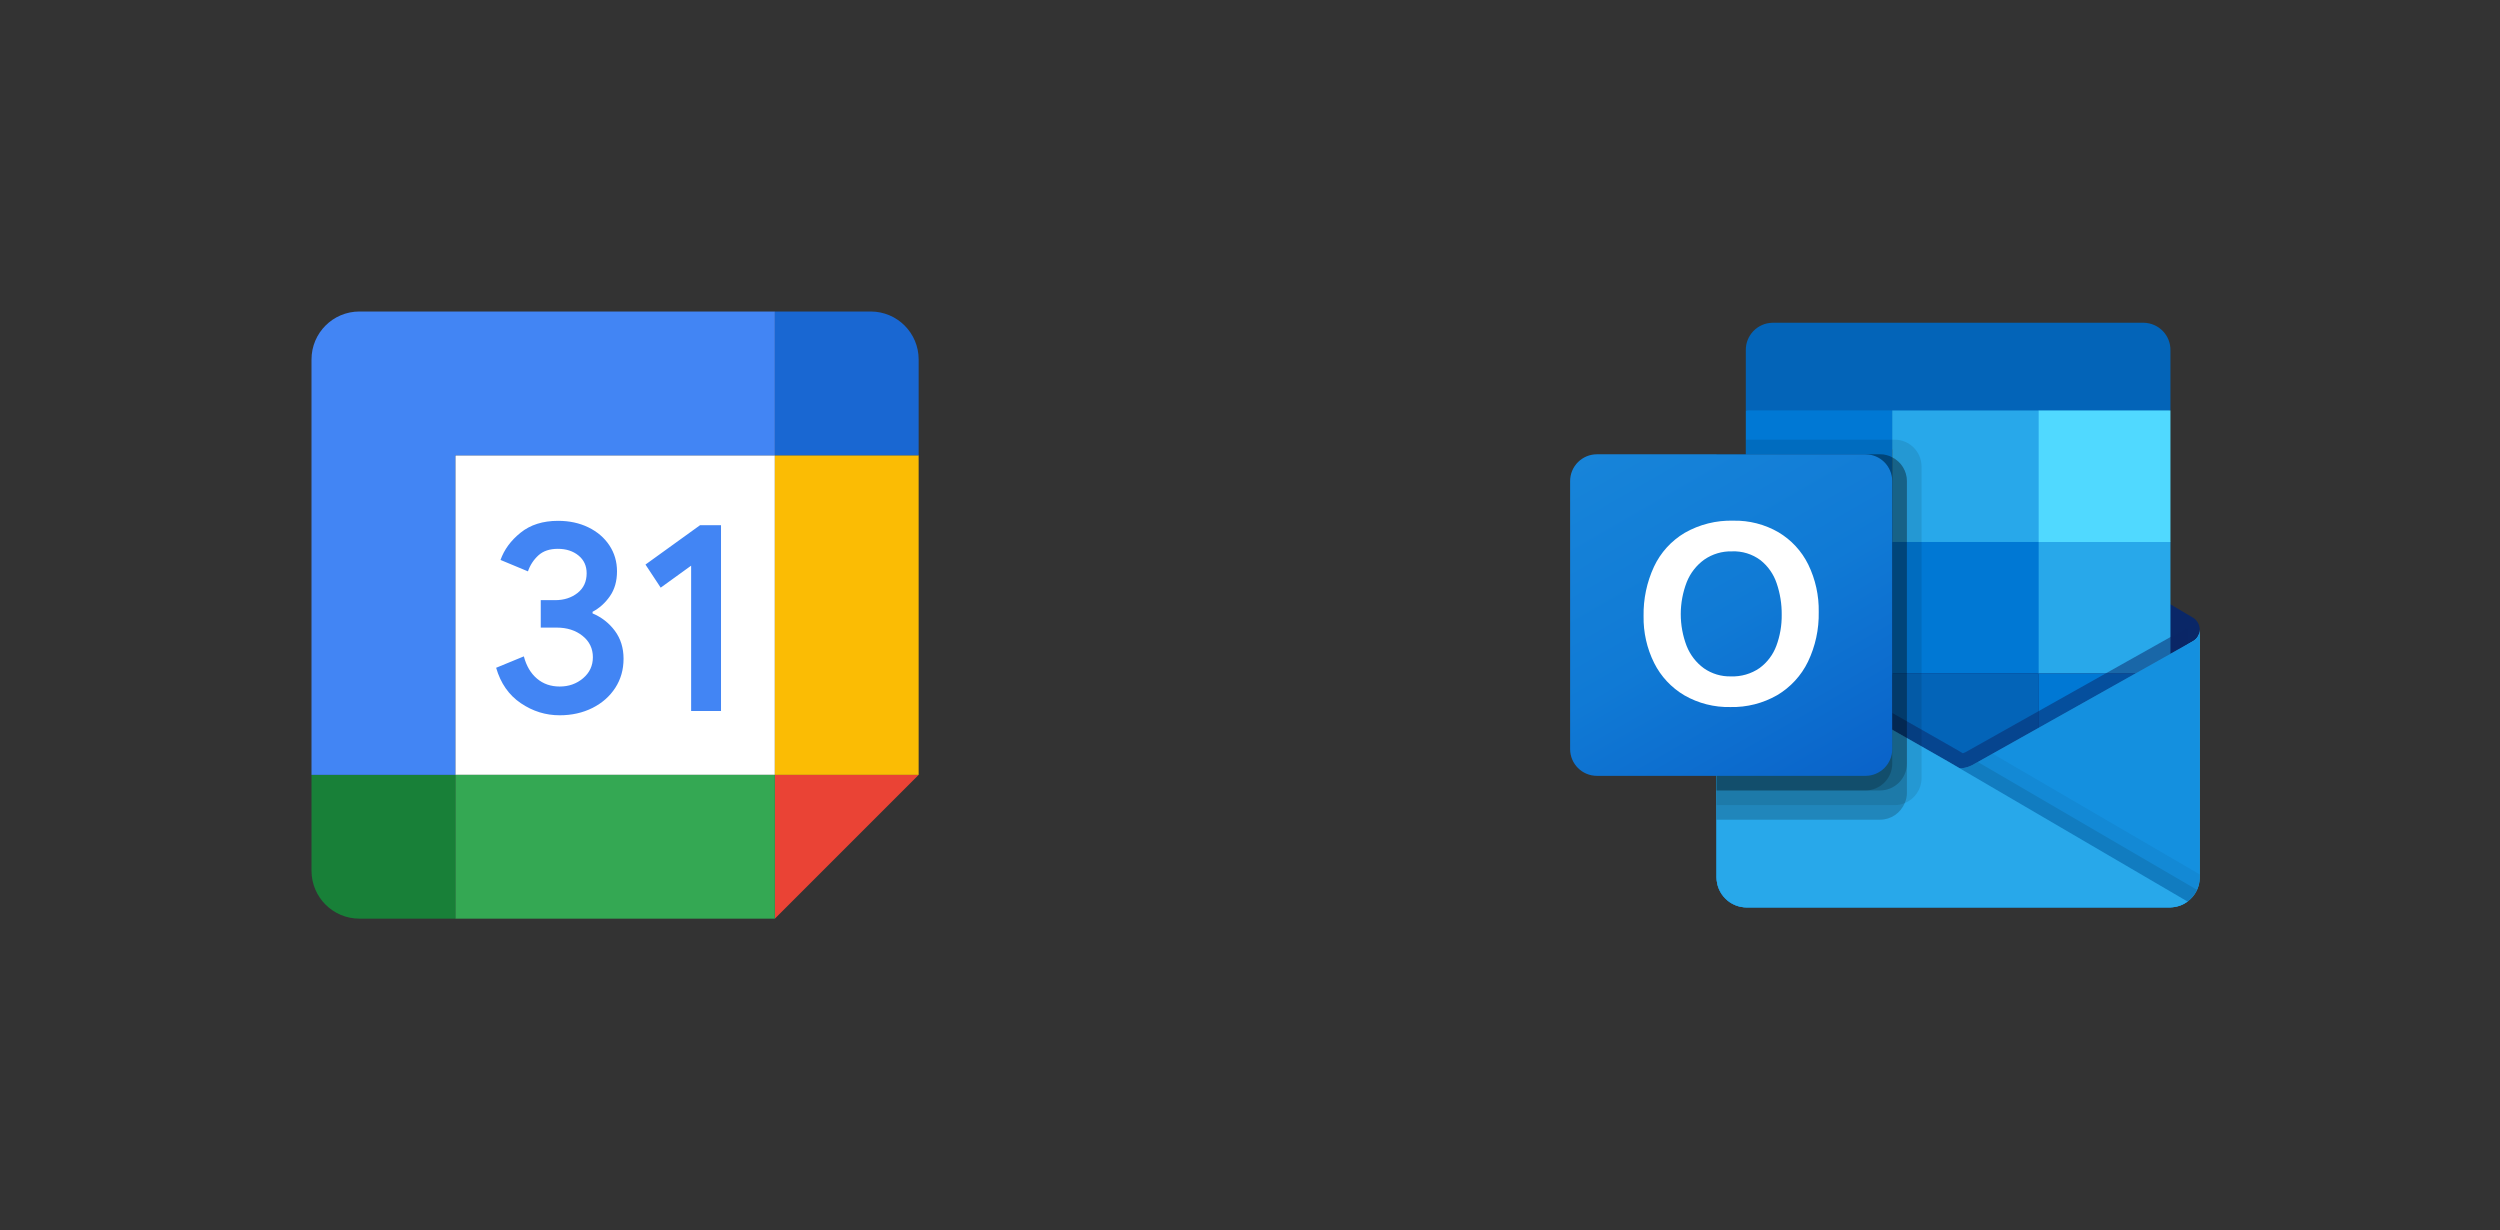 <svg width="126" height="62" viewBox="0 0 126 62" fill="none" xmlns="http://www.w3.org/2000/svg">
<rect x="0" y="0" width="126" height="62" fill="#333333" stroke="none"/>
<g clip-path="url(#clip0_356_34540)">
<path d="M39.053 22.947H22.947V39.053H39.053V22.947Z" fill="white"/>
<path d="M39.053 46.3L46.3 39.053H39.053V46.3Z" fill="#EA4335"/>
<path d="M46.3 22.947H39.053V39.053H46.3V22.947Z" fill="#FBBC04"/>
<path d="M39.053 39.053H22.947V46.3H39.053V39.053Z" fill="#34A853"/>
<path d="M15.7 39.053V43.884C15.7 45.219 16.781 46.3 18.116 46.3H22.948V39.053H15.7Z" fill="#188038"/>
<path d="M46.3 22.948V18.116C46.3 16.781 45.219 15.7 43.884 15.7H39.053V22.948H46.3Z" fill="#1967D2"/>
<path d="M39.053 15.7H18.116C16.781 15.7 15.7 16.781 15.7 18.116V39.053H22.948V22.948H39.053V15.7Z" fill="#4285F4"/>
<path d="M26.251 35.442C25.649 35.035 25.232 34.441 25.005 33.656L26.402 33.081C26.529 33.564 26.75 33.938 27.066 34.204C27.38 34.47 27.763 34.601 28.21 34.601C28.667 34.601 29.059 34.462 29.387 34.184C29.716 33.906 29.881 33.552 29.881 33.123C29.881 32.684 29.708 32.326 29.361 32.048C29.015 31.77 28.58 31.631 28.061 31.631H27.254V30.248H27.978C28.425 30.248 28.802 30.127 29.108 29.886C29.414 29.644 29.567 29.314 29.567 28.893C29.567 28.519 29.43 28.221 29.156 27.997C28.882 27.774 28.536 27.661 28.115 27.661C27.704 27.661 27.378 27.77 27.137 27.989C26.895 28.209 26.714 28.487 26.609 28.797L25.226 28.221C25.41 27.701 25.746 27.242 26.239 26.846C26.732 26.449 27.362 26.25 28.127 26.25C28.693 26.25 29.202 26.359 29.653 26.578C30.104 26.798 30.459 27.102 30.714 27.488C30.97 27.877 31.097 28.311 31.097 28.795C31.097 29.288 30.978 29.705 30.74 30.047C30.503 30.389 30.211 30.651 29.865 30.834V30.916C30.312 31.101 30.7 31.404 30.988 31.792C31.28 32.185 31.427 32.654 31.427 33.201C31.427 33.749 31.288 34.238 31.01 34.667C30.732 35.096 30.348 35.434 29.861 35.68C29.371 35.925 28.822 36.05 28.212 36.05C27.505 36.052 26.853 35.849 26.251 35.442ZM34.833 28.509L33.299 29.618L32.532 28.454L35.284 26.469H36.339V35.833H34.833V28.509Z" fill="#4285F4"/>
</g>
<path d="M110.866 31.736C110.867 31.488 110.739 31.258 110.528 31.128H110.524L110.511 31.121L99.515 24.624C99.467 24.592 99.418 24.562 99.367 24.536C98.942 24.317 98.438 24.317 98.014 24.536C97.963 24.562 97.913 24.592 97.866 24.624L86.87 31.121L86.857 31.128C86.521 31.337 86.418 31.778 86.627 32.114C86.688 32.212 86.773 32.295 86.874 32.353L97.87 38.851C97.917 38.883 97.967 38.912 98.017 38.939C98.442 39.157 98.946 39.157 99.371 38.939C99.421 38.912 99.471 38.883 99.518 38.851L110.514 32.353C110.734 32.226 110.868 31.99 110.866 31.736Z" fill="#0A2767"/>
<path d="M88.153 27.398H95.368V34.001H88.153V27.398ZM109.39 20.687V17.666C109.408 16.911 108.809 16.285 108.052 16.267H89.327C88.57 16.285 87.971 16.911 87.989 17.666V20.687L99.058 23.633L109.39 20.687Z" fill="#0364B8"/>
<path d="M87.989 20.686H95.369V27.317H87.989V20.686Z" fill="#0078D4"/>
<path d="M102.749 20.686H95.369V27.317L102.749 33.947H109.391V27.317L102.749 20.686Z" fill="#28A8EA"/>
<path d="M95.369 27.316H102.749V33.946H95.369V27.316Z" fill="#0078D4"/>
<path d="M95.369 33.946H102.749V40.576H95.369V33.946Z" fill="#0364B8"/>
<path d="M88.153 34.002H95.369V40.004H88.153V34.002Z" fill="#14447D"/>
<path d="M102.749 33.946H109.391V40.576H102.749V33.946Z" fill="#0078D4"/>
<path d="M110.529 32.314L110.515 32.322L99.519 38.495C99.471 38.524 99.422 38.552 99.372 38.577C99.185 38.666 98.982 38.716 98.775 38.725L98.175 38.374C98.124 38.349 98.075 38.32 98.027 38.289L86.883 31.941H86.878L86.514 31.737V44.234C86.519 45.068 87.201 45.739 88.036 45.734H109.368C109.381 45.734 109.392 45.728 109.405 45.728C109.582 45.717 109.756 45.681 109.922 45.62C109.994 45.59 110.063 45.554 110.129 45.513C110.179 45.485 110.263 45.424 110.263 45.424C110.641 45.145 110.865 44.704 110.867 44.234V31.737C110.867 31.976 110.738 32.197 110.529 32.314Z" fill="url(#paint0_linear_356_34540)"/>
<path opacity="0.5" d="M110.276 31.688V32.454L98.779 40.356L86.875 31.945C86.875 31.942 86.872 31.938 86.868 31.938L85.775 31.282V30.73L86.226 30.723L87.178 31.268L87.2 31.275L87.281 31.327C87.281 31.327 98.469 37.699 98.498 37.714L98.926 37.964C98.963 37.949 99 37.935 99.044 37.92C99.067 37.905 110.151 31.68 110.151 31.68L110.276 31.688Z" fill="#0A2767"/>
<path d="M110.529 32.314L110.515 32.322L99.519 38.495C99.471 38.525 99.422 38.553 99.371 38.578C98.945 38.786 98.445 38.786 98.018 38.578C97.968 38.553 97.918 38.525 97.871 38.495L86.874 32.322L86.861 32.314C86.649 32.199 86.516 31.978 86.514 31.737V44.234C86.519 45.068 87.2 45.739 88.035 45.734C88.035 45.734 88.035 45.734 88.035 45.734H109.345C110.181 45.739 110.862 45.068 110.867 44.234C110.867 44.234 110.867 44.234 110.867 44.234V31.737C110.867 31.976 110.738 32.197 110.529 32.314Z" fill="#1490DF"/>
<path opacity="0.1" d="M99.678 38.403L99.514 38.495C99.466 38.526 99.417 38.553 99.366 38.579C99.185 38.667 98.988 38.72 98.786 38.732L102.97 43.67L110.268 45.426C110.468 45.275 110.627 45.077 110.73 44.849L99.678 38.403Z" fill="black"/>
<path opacity="0.05" d="M100.424 37.985L99.514 38.496C99.466 38.526 99.417 38.554 99.366 38.579C99.185 38.668 98.988 38.72 98.786 38.732L100.746 44.127L110.27 45.424C110.645 45.143 110.866 44.702 110.866 44.234V44.072L100.424 37.985Z" fill="black"/>
<path d="M88.056 45.734H109.343C109.671 45.736 109.99 45.632 110.255 45.439L98.174 38.375C98.123 38.35 98.074 38.322 98.026 38.291L86.883 31.942H86.877L86.514 31.737V44.191C86.513 45.042 87.203 45.733 88.056 45.734C88.056 45.734 88.056 45.734 88.056 45.734Z" fill="#28A8EA"/>
<path opacity="0.1" d="M96.846 23.511V39.224C96.844 39.775 96.508 40.27 95.997 40.476C95.838 40.544 95.668 40.579 95.495 40.579H86.514V22.897H87.99V22.16H95.495C96.24 22.163 96.844 22.766 96.846 23.511Z" fill="black"/>
<path opacity="0.2" d="M96.108 24.247V39.96C96.109 40.138 96.072 40.314 95.997 40.476C95.792 40.98 95.302 41.311 94.757 41.313H86.514V22.896H94.757C94.971 22.894 95.182 22.948 95.37 23.051C95.822 23.279 96.107 23.741 96.108 24.247Z" fill="black"/>
<path opacity="0.2" d="M96.108 24.247V38.487C96.104 39.23 95.502 39.833 94.757 39.84H86.514V22.896H94.757C94.971 22.894 95.182 22.948 95.37 23.051C95.822 23.279 96.107 23.741 96.108 24.247Z" fill="black"/>
<path opacity="0.2" d="M95.37 24.247V38.486C95.369 39.232 94.765 39.836 94.019 39.84H86.514V22.896H94.019C94.765 22.897 95.37 23.501 95.37 24.246C95.37 24.246 95.37 24.247 95.37 24.247Z" fill="black"/>
<path d="M80.487 22.896H94.017C94.764 22.896 95.369 23.501 95.369 24.247V37.753C95.369 38.499 94.764 39.103 94.017 39.103H80.487C79.739 39.103 79.134 38.499 79.134 37.753V24.247C79.134 23.501 79.739 22.896 80.487 22.896Z" fill="url(#paint1_linear_356_34540)"/>
<path d="M83.361 28.561C83.694 27.851 84.232 27.258 84.906 26.857C85.652 26.43 86.502 26.218 87.361 26.242C88.158 26.225 88.944 26.427 89.633 26.825C90.282 27.211 90.804 27.776 91.137 28.453C91.499 29.198 91.68 30.019 91.664 30.847C91.681 31.713 91.495 32.571 91.121 33.352C90.781 34.052 90.242 34.638 89.571 35.036C88.855 35.447 88.04 35.654 87.214 35.635C86.401 35.654 85.597 35.45 84.892 35.045C84.238 34.659 83.709 34.093 83.369 33.414C83.004 32.68 82.822 31.869 82.836 31.049C82.821 30.191 83 29.34 83.361 28.561ZM85.008 32.56C85.186 33.009 85.487 33.398 85.877 33.682C86.275 33.959 86.75 34.102 87.235 34.09C87.751 34.11 88.26 33.962 88.684 33.669C89.07 33.385 89.363 32.995 89.529 32.547C89.714 32.047 89.805 31.517 89.798 30.983C89.804 30.445 89.718 29.909 89.544 29.399C89.391 28.939 89.107 28.533 88.726 28.231C88.313 27.923 87.805 27.767 87.29 27.789C86.794 27.776 86.308 27.921 85.9 28.201C85.503 28.486 85.196 28.878 85.014 29.332C84.611 30.37 84.609 31.522 85.008 32.562L85.008 32.56Z" fill="white"/>
<path d="M102.749 20.686H109.391V27.317H102.749V20.686Z" fill="#50D9FF"/>
<defs>
<linearGradient id="paint0_linear_356_34540" x1="98.69" y1="31.737" x2="98.69" y2="45.734" gradientUnits="userSpaceOnUse">
<stop stop-color="#35B8F1"/>
<stop offset="1" stop-color="#28A8EA"/>
</linearGradient>
<linearGradient id="paint1_linear_356_34540" x1="81.954" y1="21.841" x2="92.521" y2="40.175" gradientUnits="userSpaceOnUse">
<stop stop-color="#1784D9"/>
<stop offset="0.5" stop-color="#107AD5"/>
<stop offset="1" stop-color="#0A63C9"/>
</linearGradient>
<clipPath id="clip0_356_34540">
<rect width="30.6" height="30.6" fill="white" transform="translate(15.7 15.7)"/>
</clipPath>
</defs>
</svg>
